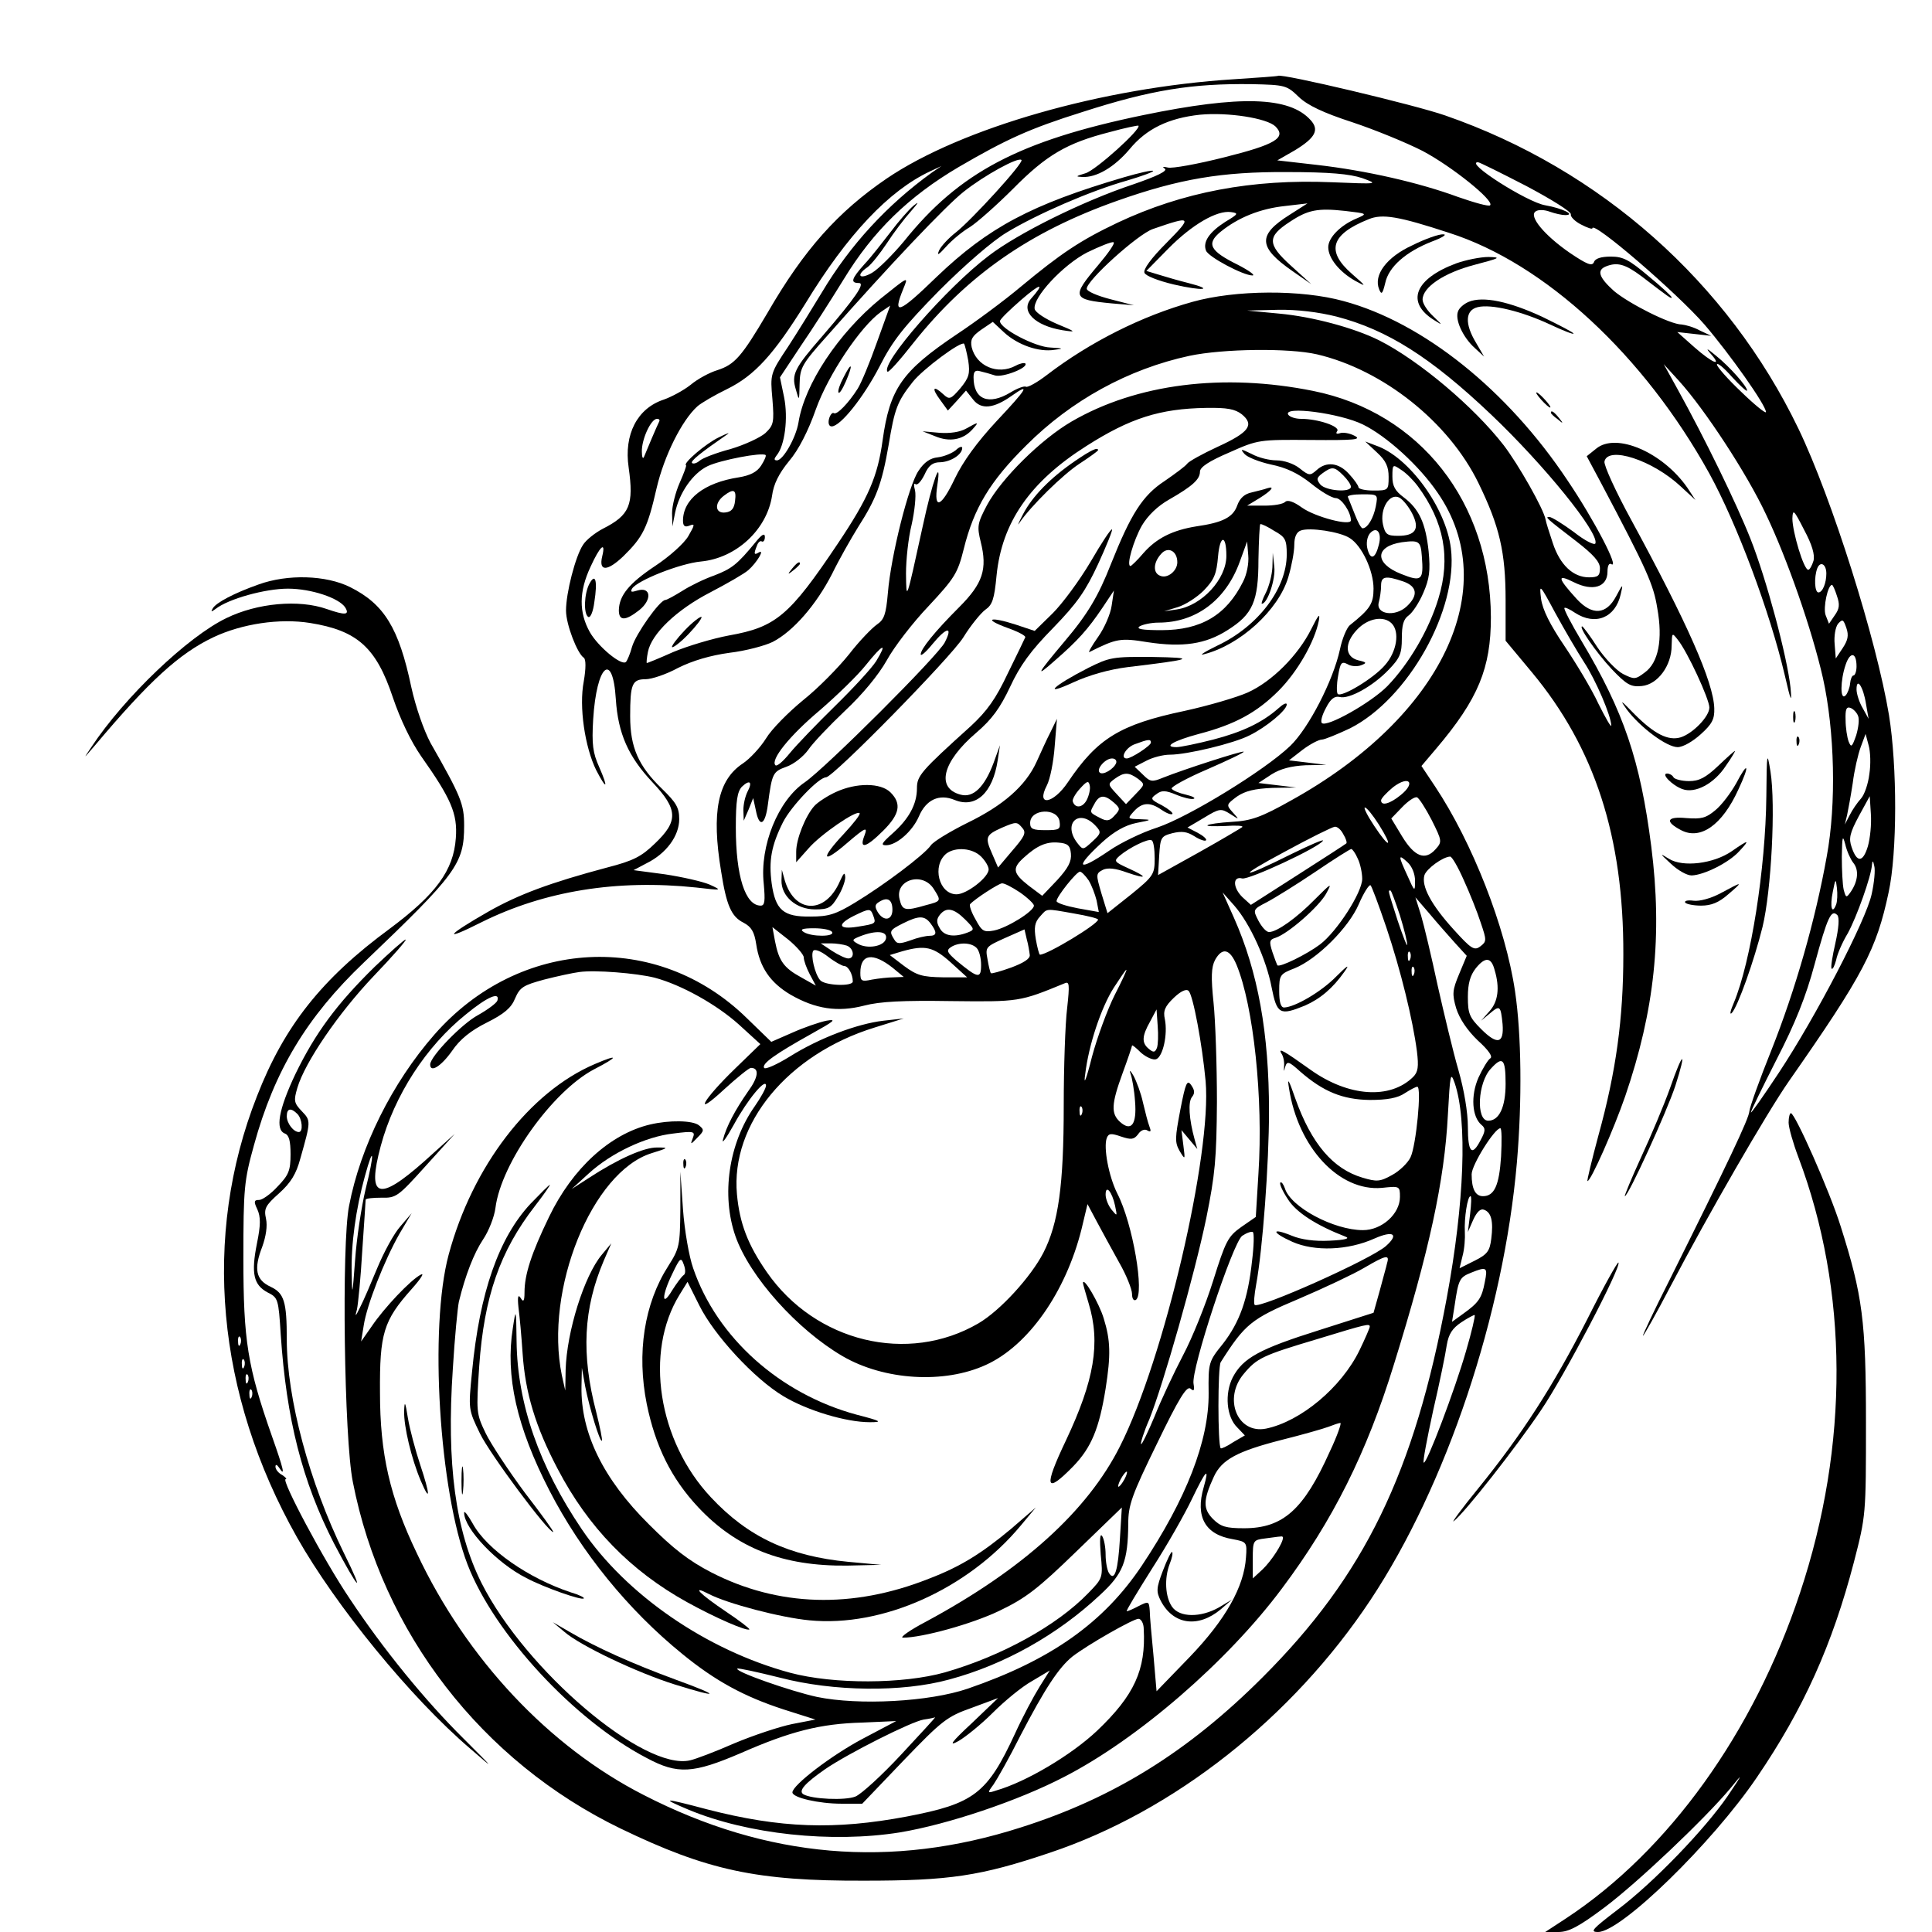 <?xml version="1.0" encoding="UTF-8" standalone="no"?>
<!DOCTYPE svg PUBLIC "-//W3C//DTD SVG 20010904//EN" "http://www.w3.org/TR/2001/REC-SVG-20010904/DTD/svg10.dtd">
<svg version="1.0" xmlns="http://www.w3.org/2000/svg" width="512pt" height="512pt" viewBox="0 0 512 512" preserveAspectRatio="xMidYMid meet">
<g transform="translate(0,512) scale(0.1,-0.1)" fill="#000000" stroke="none">
<path d="M3270 4910 c-349 -22 -722 -129 -920 -263 -129 -88 -219 -188 -316 -356 -69 -117 -87 -137 -133 -152 -20 -6 -52 -23 -71 -39 -19 -15 -51 -32 -71 -39 -70 -23 -106 -92 -93 -180 14 -99 3 -126 -68 -162 -21 -11 -45 -30 -53 -43 -20 -30 -45 -127 -45 -174 0 -37 30 -114 47 -125 6 -4 6 -28 0 -63 -13 -67 3 -174 33 -235 28 -54 33 -49 8 8 -17 38 -20 60 -16 127 9 144 52 182 60 53 6 -91 33 -152 97 -220 68 -72 69 -103 7 -162 -36 -35 -57 -46 -127 -64 -150 -40 -234 -71 -315 -117 -112 -64 -123 -81 -18 -28 167 83 359 114 569 92 69 -8 70 -8 35 8 -19 8 -72 20 -118 27 l-83 11 34 18 c53 26 87 73 87 117 0 31 -8 44 -46 81 -62 60 -84 109 -84 192 0 85 5 98 41 98 16 0 55 13 86 30 38 19 85 33 136 40 43 5 95 19 115 29 54 28 115 98 157 180 19 39 51 95 69 124 48 75 63 114 81 218 16 97 23 115 64 167 27 34 128 109 136 101 2 -3 7 -23 11 -45 5 -34 2 -45 -21 -73 -25 -29 -29 -31 -45 -16 -27 25 -32 17 -9 -14 l21 -29 24 26 24 27 19 -24 c21 -27 54 -24 102 10 51 36 41 19 -39 -66 -53 -57 -90 -108 -112 -154 -36 -76 -56 -83 -46 -17 12 80 -13 11 -39 -110 -44 -201 -43 -198 -44 -124 0 36 6 94 15 130 8 36 12 76 9 90 -4 14 -3 21 1 17 5 -4 15 7 24 25 11 25 22 33 42 33 27 1 58 20 58 38 0 5 -8 3 -17 -6 -10 -8 -31 -17 -48 -19 -20 -2 -36 -13 -51 -36 -26 -38 -73 -225 -81 -323 -5 -58 -10 -71 -29 -84 -13 -9 -47 -44 -74 -79 -28 -35 -82 -90 -121 -121 -39 -32 -84 -77 -99 -102 -15 -24 -43 -54 -61 -66 -67 -44 -84 -129 -58 -286 14 -90 27 -120 59 -136 21 -11 29 -24 34 -57 9 -61 37 -102 91 -134 66 -38 125 -47 195 -29 42 11 103 14 231 12 180 -2 181 -2 300 47 13 6 14 -2 7 -66 -5 -40 -9 -156 -9 -258 0 -211 -14 -312 -54 -390 -33 -64 -114 -153 -172 -187 -187 -109 -432 -50 -561 136 -50 72 -72 129 -79 206 -17 187 135 371 365 442 l77 24 -54 -6 c-69 -8 -170 -46 -248 -95 -34 -21 -65 -35 -68 -30 -7 11 30 37 125 90 61 34 69 40 40 35 -19 -4 -60 -18 -91 -32 l-55 -24 -65 63 c-237 232 -603 213 -828 -44 -112 -128 -196 -297 -226 -454 -20 -101 -13 -617 10 -731 78 -400 342 -741 710 -919 230 -111 361 -139 645 -138 226 0 308 12 492 74 329 110 643 358 850 670 201 303 353 756 388 1160 14 164 12 339 -5 453 -25 170 -113 394 -212 543 l-36 54 39 46 c112 132 145 214 145 348 -1 305 -188 543 -471 600 -238 48 -468 19 -640 -81 -81 -47 -186 -151 -224 -221 -26 -49 -27 -57 -17 -98 18 -72 6 -110 -57 -173 -65 -65 -102 -111 -102 -125 0 -6 14 6 31 27 38 46 55 48 33 5 -17 -35 -316 -333 -371 -371 -71 -48 -120 -169 -109 -269 4 -45 3 -58 -8 -58 -41 0 -66 78 -66 207 0 71 4 95 16 108 21 20 29 13 15 -13 -6 -12 -11 -33 -11 -49 l1 -28 13 30 12 30 7 -32 c9 -48 25 -40 32 15 11 83 13 87 49 100 20 7 45 27 58 45 12 18 56 64 97 103 47 44 89 95 111 134 19 35 69 100 111 144 69 74 77 87 93 151 27 109 70 180 166 275 119 119 270 202 432 237 90 19 264 21 338 4 175 -41 349 -179 428 -341 56 -115 72 -183 72 -311 l0 -107 70 -84 c166 -200 243 -435 242 -748 0 -169 -19 -309 -66 -479 -18 -67 -31 -121 -29 -121 9 0 70 138 100 225 78 228 99 426 69 662 -29 228 -73 357 -184 543 -28 47 -49 87 -46 89 2 2 15 -4 28 -13 54 -35 107 -13 121 49 7 29 6 29 -12 -5 -26 -49 -63 -52 -104 -8 -52 57 -54 68 -8 45 50 -25 89 -13 89 28 0 15 4 24 10 20 23 -14 -45 117 -116 222 -159 239 -382 418 -593 475 -112 31 -287 30 -401 -2 -133 -37 -271 -106 -386 -194 -26 -20 -50 -33 -55 -31 -4 3 -23 -4 -41 -15 -58 -35 -98 -19 -98 40 0 16 5 20 18 16 9 -2 27 -7 39 -11 21 -6 90 21 80 32 -3 2 -14 0 -25 -6 -48 -26 -105 -1 -117 49 -4 20 1 29 25 46 l31 21 30 -28 c36 -33 92 -53 134 -46 25 3 23 4 -11 6 -40 1 -134 50 -134 70 0 5 26 30 57 57 52 45 63 45 25 2 -28 -33 11 -71 83 -83 39 -6 38 -5 -15 17 -30 13 -56 30 -58 39 -6 30 75 117 139 150 33 16 65 29 70 27 5 -2 -14 -29 -41 -61 -71 -84 -69 -91 36 -101 l59 -5 -62 16 c-35 9 -63 21 -63 28 0 22 135 144 175 158 104 36 106 34 36 -37 -40 -40 -62 -70 -58 -79 3 -8 36 -21 78 -31 78 -18 109 -14 38 4 -24 6 -59 16 -78 22 l-33 10 58 59 c63 64 129 102 166 97 21 -3 20 -5 -15 -26 -42 -27 -60 -53 -51 -76 6 -17 99 -66 123 -66 9 0 -9 13 -38 28 -75 37 -85 56 -46 88 47 38 105 61 170 68 l60 7 -47 -30 c-86 -54 -84 -86 8 -150 l49 -34 -54 49 c-63 57 -63 77 -3 116 48 32 74 37 147 29 59 -7 60 -7 30 -20 -43 -18 -75 -51 -75 -76 0 -29 29 -65 71 -89 31 -17 31 -16 -8 18 -70 61 -56 105 44 145 36 15 79 8 213 -36 254 -81 517 -325 690 -638 73 -133 160 -365 200 -535 16 -70 19 -75 15 -32 -9 83 -64 288 -106 394 -38 96 -122 268 -194 398 l-36 65 41 -45 c67 -74 179 -244 230 -353 56 -117 122 -306 151 -434 31 -140 36 -333 10 -473 -30 -168 -83 -353 -147 -514 -31 -77 -57 -150 -58 -161 -1 -19 -57 -137 -212 -448 -41 -81 -72 -147 -70 -147 2 0 36 60 74 133 98 187 255 459 313 542 197 282 232 349 264 500 23 105 23 334 1 470 -33 199 -151 574 -240 759 -187 388 -524 687 -936 830 -80 28 -434 112 -443 105 -1 -1 -54 -5 -117 -9z m172 -47 c23 -22 65 -42 142 -67 60 -20 143 -54 186 -76 76 -40 191 -132 179 -144 -3 -4 -42 7 -85 22 -103 38 -243 70 -374 85 l-105 12 47 27 c54 33 65 54 41 80 -56 62 -186 66 -443 13 -329 -68 -488 -152 -634 -334 -30 -36 -68 -74 -85 -84 -33 -19 -44 -7 -12 15 10 7 33 36 51 63 18 28 47 66 64 85 20 23 23 28 7 15 -13 -11 -40 -42 -61 -70 -21 -27 -51 -66 -69 -85 -35 -39 -38 -50 -15 -50 18 0 -9 -39 -96 -140 -75 -86 -83 -102 -71 -142 9 -32 9 -32 10 14 1 44 6 53 74 129 164 186 314 344 361 381 54 43 145 93 153 84 7 -7 -133 -160 -174 -192 -18 -14 -38 -35 -44 -47 -7 -16 -2 -13 18 9 15 17 44 41 63 52 19 12 71 58 115 102 88 89 142 121 256 150 40 11 74 18 76 17 8 -9 -113 -118 -140 -126 -26 -8 -28 -9 -9 -10 38 -2 85 26 125 73 45 55 104 83 187 92 74 7 177 -9 200 -31 30 -30 0 -48 -136 -82 -71 -18 -138 -30 -149 -27 -13 3 -16 2 -8 -3 8 -6 -21 -20 -85 -42 -132 -44 -304 -129 -382 -189 -111 -84 -288 -287 -268 -307 3 -3 34 32 70 78 142 178 307 293 539 375 164 58 277 77 449 76 114 0 167 -5 200 -16 44 -16 43 -16 -80 -11 -212 9 -396 -26 -568 -107 -99 -47 -151 -82 -257 -170 -44 -37 -121 -94 -171 -127 -144 -97 -176 -143 -195 -280 -13 -95 -37 -152 -119 -274 -128 -191 -164 -221 -288 -243 -43 -8 -110 -28 -148 -44 -38 -17 -70 -30 -70 -29 -1 1 0 14 3 29 9 48 76 112 165 158 46 24 91 50 101 59 22 19 45 57 28 47 -13 -8 -14 -4 -5 18 3 9 9 14 13 11 4 -2 8 3 8 12 0 11 -8 7 -24 -13 -50 -61 -64 -71 -110 -89 -26 -9 -65 -28 -85 -41 -21 -13 -41 -24 -45 -24 -15 -1 -78 -90 -88 -124 -5 -19 -13 -37 -16 -40 -11 -12 -74 40 -96 79 -29 52 -29 107 2 173 25 55 41 69 31 28 -10 -41 13 -41 56 0 52 51 64 75 88 180 20 86 67 180 108 217 10 9 46 30 79 46 73 36 123 91 207 226 112 184 222 300 331 351 l30 14 -25 -17 c-118 -85 -217 -192 -292 -318 -23 -38 -63 -103 -89 -143 -48 -72 -48 -73 -42 -140 5 -62 3 -69 -19 -90 -14 -12 -55 -31 -92 -42 -38 -10 -74 -24 -82 -31 -8 -7 -17 -9 -20 -6 -5 5 24 28 92 75 11 7 1 4 -21 -7 -34 -16 -96 -69 -87 -74 2 -1 -6 -22 -17 -47 -11 -25 -20 -61 -20 -80 l1 -35 7 36 c11 53 47 105 87 124 34 16 144 37 153 29 2 -2 -3 -14 -12 -28 -11 -17 -29 -26 -59 -31 -92 -14 -148 -58 -148 -115 0 -14 5 -18 17 -13 15 6 15 3 -3 -28 -11 -19 -50 -54 -88 -79 -69 -46 -95 -78 -96 -117 0 -29 17 -29 54 0 35 28 31 63 -5 52 -16 -5 -19 -4 -14 5 14 22 128 67 183 72 93 9 174 84 188 174 4 31 18 59 45 92 25 29 51 80 71 137 33 92 118 219 172 258 l25 17 -35 -97 c-19 -54 -42 -109 -51 -123 -24 -38 -55 -70 -63 -65 -4 3 -10 -4 -13 -15 -3 -12 0 -20 7 -20 23 0 84 76 127 159 35 69 64 105 158 201 69 69 142 132 179 154 81 49 222 110 317 137 41 12 73 24 71 26 -2 3 -37 -5 -78 -17 -245 -72 -359 -133 -495 -263 -102 -99 -119 -105 -89 -32 14 34 14 33 -61 -27 -111 -91 -201 -226 -217 -328 -7 -41 -41 -100 -57 -100 -8 0 -8 4 -1 13 22 26 31 99 20 154 l-11 53 55 83 c31 45 82 125 114 177 78 128 172 219 304 297 127 74 188 102 328 146 183 59 291 76 449 74 89 -2 93 -3 125 -34z m603 -236 c66 -35 119 -68 118 -75 -2 -6 11 -19 27 -27 17 -9 30 -13 30 -10 0 22 225 -172 297 -255 67 -78 163 -214 163 -232 0 -5 -29 18 -65 53 -36 34 -65 67 -65 73 1 6 19 -9 40 -33 22 -24 40 -40 40 -36 0 11 -46 63 -82 92 -25 21 -29 22 -14 5 31 -35 5 -25 -44 18 l-45 40 45 -5 45 -5 -30 14 c-16 9 -38 15 -48 16 -31 0 -141 56 -180 89 -40 36 -46 55 -21 65 30 12 51 6 94 -26 73 -56 80 -61 80 -56 0 3 -27 28 -61 56 -51 43 -67 52 -100 52 -26 0 -42 -5 -45 -15 -5 -11 -18 -6 -64 25 -68 47 -110 98 -90 110 7 5 24 4 37 -1 14 -5 32 -9 41 -9 29 0 -7 18 -53 26 -48 8 -216 115 -178 114 4 0 62 -29 128 -63z m-503 -346 c134 -35 249 -107 410 -260 140 -133 286 -313 276 -341 -2 -6 -28 7 -57 30 -30 22 -59 40 -65 40 -12 0 -10 -2 72 -65 45 -35 62 -54 62 -71 0 -20 -5 -24 -29 -24 -42 0 -77 33 -96 91 -9 27 -18 55 -19 62 -5 28 -72 146 -111 197 -79 102 -225 225 -330 278 -66 33 -177 63 -266 71 l-84 8 81 2 c51 1 108 -6 156 -18z m-251 -259 c34 -28 19 -48 -64 -86 -41 -19 -77 -39 -81 -45 -4 -6 -31 -26 -60 -46 -58 -38 -89 -87 -142 -220 -33 -84 -61 -132 -123 -205 -74 -88 -79 -98 -26 -51 61 53 88 83 127 141 l30 45 -6 -40 c-3 -22 -19 -59 -36 -83 -17 -24 -27 -42 -23 -40 72 36 82 38 155 26 93 -14 153 -5 211 32 67 42 82 76 82 187 1 51 3 93 5 94 3 1 20 -7 37 -18 29 -16 33 -23 33 -62 0 -91 -76 -191 -184 -242 -33 -16 -50 -27 -36 -23 96 24 198 117 224 204 9 30 16 68 16 86 0 21 6 34 17 38 23 9 104 -3 130 -20 32 -20 63 -86 63 -134 0 -40 -9 -54 -63 -97 -8 -7 -20 -35 -26 -64 -18 -83 -83 -209 -132 -256 -68 -65 -269 -188 -352 -216 -41 -13 -98 -41 -127 -61 -85 -58 -94 -47 -19 22 32 29 61 45 90 51 42 8 43 9 10 10 -33 1 -34 1 -16 21 22 24 43 25 73 4 13 -9 26 -14 29 -11 2 3 -10 13 -28 23 -30 15 -31 18 -15 29 14 11 24 11 53 -1 19 -8 40 -13 46 -11 7 2 -3 7 -20 11 -18 4 -35 11 -38 16 -3 4 40 28 94 51 55 24 99 45 97 47 -4 3 -159 -47 -214 -69 -29 -12 -34 -11 -53 8 l-22 21 31 16 c17 9 45 16 62 16 46 0 170 30 211 51 45 22 99 67 99 82 0 6 -10 1 -22 -10 -43 -38 -96 -63 -173 -83 -43 -11 -87 -20 -97 -20 -37 0 -8 17 59 35 96 25 154 57 211 114 50 50 96 130 107 186 4 22 -1 16 -20 -22 -35 -70 -104 -139 -168 -168 -29 -13 -104 -35 -168 -49 -171 -36 -231 -73 -309 -189 -39 -58 -85 -65 -56 -9 9 17 18 63 21 104 l6 73 -17 -35 c-10 -19 -26 -55 -37 -79 -29 -64 -89 -116 -184 -162 -46 -23 -89 -49 -96 -59 -17 -25 -125 -106 -201 -152 -51 -31 -70 -37 -118 -37 -72 -1 -93 17 -103 88 -8 60 -1 100 30 162 22 43 95 119 114 119 19 0 331 318 364 371 19 31 46 64 58 73 19 13 24 28 30 91 14 140 88 248 238 343 116 74 195 99 317 101 56 1 77 -3 95 -17z m321 -27 c63 -31 149 -109 198 -181 174 -252 11 -594 -388 -815 -80 -45 -106 -54 -157 -57 -33 -2 -62 -6 -65 -9 -3 -3 18 -3 47 -2 29 2 49 1 45 -3 -4 -3 -56 -34 -115 -67 l-108 -60 3 52 c3 48 5 51 35 59 25 6 39 4 58 -8 14 -9 28 -14 31 -11 3 3 -7 12 -22 20 l-27 14 44 26 c41 25 45 25 69 10 25 -16 25 -16 7 4 -18 20 -17 21 11 42 22 15 47 21 94 23 l63 1 -50 6 -50 6 35 23 c24 15 52 22 90 24 l55 1 -49 6 -50 6 36 28 c20 15 43 27 51 27 7 0 41 14 75 30 154 78 287 315 267 477 -13 107 -111 242 -198 272 l-29 11 31 -29 c24 -22 31 -38 31 -65 0 -35 -1 -36 -40 -36 -22 0 -40 4 -40 9 0 4 -11 20 -25 35 -27 30 -60 34 -86 10 -17 -15 -20 -15 -45 5 -15 12 -41 21 -61 21 -19 0 -48 7 -66 17 -29 14 -31 14 -19 0 8 -9 39 -21 70 -28 40 -8 72 -23 106 -50 27 -22 56 -39 66 -39 15 0 40 -37 40 -59 0 -16 -95 9 -130 34 -22 16 -38 21 -44 15 -6 -6 -30 -10 -55 -10 l-46 0 33 20 c32 20 42 33 20 26 -7 -3 -26 -7 -41 -11 -19 -4 -31 -15 -38 -34 -11 -32 -39 -46 -109 -56 -62 -10 -105 -31 -140 -71 -16 -19 -32 -34 -34 -34 -12 0 8 68 30 107 16 27 42 52 72 69 63 36 82 54 82 74 0 12 24 28 78 51 76 34 79 34 216 33 117 -1 135 1 116 11 -13 7 -31 10 -39 7 -9 -3 -12 -1 -7 6 7 12 -51 32 -96 32 -15 0 -30 5 -34 11 -15 24 137 4 198 -26z m-1865 8 c-7 -14 -34 -78 -40 -93 -3 -8 -6 -2 -6 13 -1 32 24 87 40 87 6 0 8 -3 6 -7z m2010 -171 c70 -95 88 -190 55 -298 -25 -83 -78 -173 -135 -232 -43 -44 -162 -111 -174 -98 -4 4 1 22 11 40 12 24 23 32 36 29 25 -7 89 29 130 72 30 31 35 43 35 83 0 35 4 51 18 61 10 7 28 34 39 60 16 37 19 58 14 110 -8 75 -25 112 -66 143 -23 17 -30 30 -30 55 0 33 1 33 23 18 13 -8 32 -27 44 -43z m-197 28 c11 -11 20 -24 20 -30 0 -16 -66 -11 -81 6 -11 14 -10 18 6 30 25 18 31 18 55 -6z m-1612 -67 c-2 -20 -9 -29 -25 -31 -28 -4 -31 24 -5 44 26 20 34 17 30 -13z m1698 -15 c-6 -31 -22 -58 -35 -58 -4 0 -13 17 -21 38 -8 20 -16 40 -18 45 -2 4 15 7 38 7 42 0 42 0 36 -32z m97 -20 c20 -40 8 -58 -38 -58 -29 0 -34 4 -40 30 -9 42 18 85 44 71 10 -6 25 -25 34 -43z m1063 -124 c-4 -13 -10 -24 -14 -24 -12 0 -42 101 -42 136 1 26 4 23 31 -30 21 -39 29 -66 25 -82z m-1152 42 c-9 -36 -22 -42 -30 -11 -4 15 -1 32 6 41 18 21 33 3 24 -30z m-404 -29 c0 -62 -65 -132 -131 -142 l-34 -5 36 11 c20 6 51 26 69 44 28 29 34 44 38 91 5 57 22 58 22 1z m518 -1 c5 -64 0 -69 -55 -47 -71 28 -70 73 2 84 46 6 50 3 53 -37z m-474 -68 c-44 -88 -111 -128 -216 -128 -51 0 -68 3 -58 10 8 5 31 10 50 10 99 0 178 59 215 160 l20 55 3 -37 c2 -21 -4 -51 -14 -70z m-174 52 c0 -23 -26 -44 -45 -36 -20 7 -19 35 2 58 18 21 43 8 43 -22z m1720 -30 c0 -25 -10 -50 -21 -50 -10 0 -12 40 -3 64 8 20 24 11 24 -14z m-1121 -21 c37 -13 40 -37 9 -66 -31 -29 -83 -21 -74 11 3 11 6 31 6 44 0 25 12 27 59 11z m479 -214 c31 -47 72 -143 72 -168 0 -6 -15 20 -34 58 -18 39 -59 107 -90 153 -38 56 -58 96 -62 125 -5 41 -4 40 38 -38 24 -44 58 -102 76 -130z m670 176 c8 -23 7 -34 -6 -52 l-15 -22 -9 23 c-7 20 6 80 17 80 2 0 8 -13 13 -29z m-1180 -73 c22 -22 14 -75 -18 -111 -30 -35 -115 -86 -125 -76 -3 4 -3 25 1 47 6 36 9 40 25 32 9 -6 26 -7 36 -3 16 6 15 8 -7 13 -36 9 -38 45 -4 81 29 31 71 38 92 17z m1195 -66 l-18 -27 -3 38 c-2 21 2 45 9 54 12 13 14 12 22 -11 7 -20 4 -33 -10 -54z m-2561 -34 c-12 -19 -61 -72 -109 -119 -48 -47 -102 -103 -120 -125 -17 -21 -34 -36 -38 -32 -14 14 37 78 118 146 45 39 100 92 122 120 45 56 58 61 27 10z m2598 -14 c0 -13 -4 -24 -8 -24 -4 0 -8 -10 -9 -21 -1 -12 -7 -27 -12 -32 -15 -15 -14 40 0 81 12 36 29 34 29 -4z m25 -99 l7 -40 -16 29 c-9 15 -16 38 -16 49 0 34 18 7 25 -38z m-21 -32 c4 -9 1 -32 -5 -52 -11 -31 -13 -33 -20 -16 -4 11 -8 37 -8 57 -1 28 2 36 13 32 8 -3 17 -13 20 -21z m30 -154 c-3 -26 -13 -55 -22 -65 -10 -11 -23 -30 -30 -44 l-13 -25 6 25 c3 14 10 52 15 85 4 33 14 76 21 95 l13 35 8 -30 c5 -17 6 -51 2 -76z m-1904 83 c0 -8 -52 -42 -64 -42 -19 0 -2 30 22 38 35 13 42 14 42 4z m-92 -54 c-6 -16 -36 -34 -44 -25 -9 9 15 37 33 37 8 0 13 -5 11 -12z m58 -42 c19 -15 18 -15 -7 -41 l-25 -26 -25 27 c-23 25 -24 26 -5 40 25 18 37 18 62 0z m696 -43 c-28 -23 -52 -30 -52 -14 0 5 15 21 32 35 42 32 61 12 20 -21z m-832 -13 c-11 -21 -31 -23 -37 -4 -2 5 7 21 19 34 19 21 23 22 26 8 2 -9 -2 -26 -8 -38z m72 -7 c17 -15 17 -18 2 -34 -13 -15 -21 -16 -38 -7 -29 15 -29 14 -16 37 13 25 27 26 52 4z m842 -46 c28 -56 28 -58 10 -78 -27 -30 -55 -20 -88 34 l-29 48 28 29 c16 17 34 29 40 27 5 -1 23 -29 39 -60z m1156 -70 c-13 -43 -29 -44 -43 -2 -8 23 -5 37 19 82 l29 53 3 -47 c2 -27 -2 -65 -8 -86z m-1296 58 c39 -62 29 -66 -12 -4 -18 27 -29 49 -25 49 5 0 21 -20 37 -45z m-846 8 c3 -21 -1 -23 -37 -23 -34 0 -41 3 -41 19 0 38 73 41 78 4z m96 -12 c15 -16 14 -20 -9 -41 -25 -23 -25 -23 -40 -4 -40 52 5 93 49 45z m-194 -6 c10 -12 5 -22 -27 -59 l-38 -45 -16 37 c-19 43 -17 49 25 68 40 17 41 17 56 -1z m850 -16 c7 -11 10 -22 8 -24 -2 -2 -59 -39 -128 -83 l-125 -80 -22 20 c-26 25 -27 57 -1 50 18 -4 203 82 214 100 3 5 -34 -11 -83 -35 -138 -69 -151 -65 -18 6 66 36 125 65 132 66 7 1 17 -8 23 -20z m1351 -75 c16 -19 13 -49 -6 -77 -12 -17 -13 -17 -19 5 -3 13 -5 52 -5 88 1 53 2 59 9 33 4 -18 14 -40 21 -49z m-1851 11 c0 -42 -3 -47 -62 -95 l-63 -50 -16 52 c-15 51 -15 53 4 63 13 6 33 4 63 -7 55 -19 57 -13 4 11 -37 17 -39 19 -23 33 26 22 77 47 85 41 5 -2 8 -24 8 -48z m-222 13 c2 -21 -7 -38 -36 -70 l-40 -42 -36 27 c-42 33 -44 46 -13 74 35 32 60 43 92 40 24 -2 31 -7 33 -29z m-238 -8 c11 -11 20 -26 20 -34 0 -21 -58 -66 -85 -66 -47 0 -66 76 -27 108 24 18 69 15 92 -8z m998 -5 c7 -14 12 -39 12 -54 0 -36 -67 -140 -112 -174 -33 -25 -107 -62 -113 -55 -1 2 -7 17 -13 35 -9 28 -8 33 9 38 33 11 113 81 133 116 17 31 15 30 -29 -14 -49 -50 -101 -87 -122 -87 -7 0 -19 13 -28 30 -15 29 -15 30 22 49 21 11 79 47 128 80 50 34 93 61 96 61 3 0 11 -11 17 -25z m152 -59 c0 -30 -1 -30 -20 13 -25 54 -25 59 0 36 12 -11 20 -31 20 -49z m129 2 c16 -35 36 -85 45 -113 16 -47 16 -50 -1 -63 -16 -12 -24 -7 -71 45 -59 65 -86 115 -77 144 6 17 48 48 68 49 5 0 21 -28 36 -62z m1081 -38 c-15 -69 -148 -325 -246 -473 -41 -62 -74 -109 -74 -105 0 4 31 67 68 140 49 95 78 167 101 253 34 125 44 146 60 130 6 -6 4 -34 -5 -74 -8 -35 -13 -66 -10 -68 3 -3 8 8 12 23 3 16 17 48 31 71 23 42 62 150 64 182 1 11 3 11 6 -4 3 -10 0 -44 -7 -75z m-2075 37 c8 -13 17 -37 21 -53 l6 -31 -56 10 c-31 6 -56 14 -56 19 0 12 53 78 62 78 4 0 14 -10 23 -23z m-411 -22 c21 -33 21 -33 -21 -44 -55 -16 -62 -14 -69 16 -13 51 60 74 90 28z m2392 -42 c-11 -29 -17 -6 -9 33 7 36 8 37 11 11 2 -16 1 -36 -2 -44z m-2163 32 c20 -14 37 -30 37 -35 0 -15 -71 -59 -106 -66 -27 -5 -32 -2 -49 30 -11 19 -17 37 -14 40 14 15 75 54 84 55 6 1 27 -10 48 -24z m971 -93 c38 -113 70 -244 81 -328 5 -41 3 -55 -10 -68 -61 -60 -171 -53 -272 19 -70 50 -87 60 -77 43 5 -7 8 -22 7 -33 -1 -16 -1 -17 3 -2 5 16 10 14 40 -13 61 -53 112 -74 184 -75 46 0 74 5 93 18 14 9 29 17 33 17 12 0 -3 -156 -18 -187 -7 -15 -30 -37 -49 -47 -32 -18 -41 -18 -78 -7 -78 23 -135 89 -178 209 -18 52 -22 58 -17 28 24 -157 133 -274 246 -264 47 5 48 5 48 -24 0 -45 -48 -88 -98 -88 -77 0 -192 61 -207 111 -4 11 -9 18 -12 15 -3 -3 6 -23 20 -44 22 -35 75 -69 152 -99 14 -5 1 -9 -42 -11 -39 -2 -75 3 -99 13 -56 23 -55 9 1 -16 59 -26 147 -23 218 9 50 22 65 11 30 -20 -39 -35 -337 -168 -348 -156 -3 3 -1 27 4 54 17 92 34 319 34 459 0 207 -29 369 -93 513 l-30 67 31 -35 c42 -48 85 -143 99 -217 14 -71 22 -75 88 -48 41 18 74 46 105 90 15 21 8 17 -22 -13 -39 -40 -109 -81 -138 -82 -9 0 -13 15 -13 44 0 42 2 45 41 60 59 24 143 107 170 170 13 30 27 52 31 50 3 -2 22 -53 42 -112z m36 32 c11 -36 20 -71 19 -78 0 -6 -11 23 -25 64 -27 85 -26 80 -19 80 2 0 13 -30 25 -66z m-1345 15 c0 -28 -23 -32 -39 -6 -8 14 -8 20 4 27 22 14 35 6 35 -21z m1491 -88 l31 -34 -20 -48 c-18 -43 -19 -53 -8 -91 9 -28 29 -58 57 -85 30 -27 41 -44 33 -48 -6 -4 -20 -27 -31 -51 -21 -48 -17 -104 8 -125 11 -9 11 -16 -2 -40 -23 -45 -34 -34 -34 35 0 38 -10 98 -25 150 -14 48 -38 149 -55 224 -16 75 -36 159 -44 186 l-15 48 37 -43 c20 -24 51 -59 68 -78z m-1542 73 c8 -22 8 -22 -42 -30 -50 -8 -55 6 -9 29 41 20 44 20 51 1z m244 -11 c25 -25 25 -27 7 -34 -36 -14 -64 -10 -75 12 -9 15 -8 24 1 35 17 21 37 17 67 -13z m289 16 c35 -6 63 -13 63 -16 0 -12 -134 -93 -154 -93 -2 0 -7 18 -11 41 -5 31 -3 45 11 60 20 22 12 22 91 8z m-381 -26 c18 -24 17 -33 -3 -33 -9 0 -32 -5 -50 -12 -29 -10 -36 -10 -43 2 -14 22 -13 25 23 43 42 21 57 21 73 0z m-336 -90 c0 -8 7 -28 16 -45 l16 -30 -39 22 c-46 25 -59 44 -69 95 l-7 38 42 -33 c22 -18 41 -40 41 -47z m75 67 c8 -13 -55 -13 -75 0 -11 7 -4 10 27 10 23 0 45 -4 48 -10z m524 -61 c1 -10 -17 -21 -49 -33 -28 -10 -52 -17 -54 -15 -2 2 -6 19 -9 37 -6 32 -5 33 46 56 l52 23 6 -26 c4 -14 7 -33 8 -42z m-381 44 c-4 -21 -49 -29 -75 -14 -16 9 -16 11 7 20 41 16 72 14 68 -6z m-104 -19 c19 -7 22 -34 4 -34 -7 0 -26 9 -43 20 l-30 20 27 0 c14 0 33 -3 42 -6z m344 -6 c7 -7 12 -27 12 -45 0 -38 -8 -36 -65 11 -25 22 -28 27 -15 36 20 13 53 13 68 -2z m-351 -48 c11 0 23 -22 23 -41 0 -14 -76 -11 -87 4 -14 17 -25 66 -18 77 4 6 21 -1 39 -15 18 -14 38 -25 43 -25z m282 10 l44 -40 -64 0 c-55 1 -69 5 -103 30 l-38 29 33 10 c61 17 82 12 128 -29z m758 -7 c45 -109 71 -354 58 -553 l-7 -115 -39 -27 c-35 -25 -41 -37 -74 -142 -20 -64 -56 -153 -80 -198 -24 -46 -58 -118 -75 -161 -18 -43 -34 -76 -36 -74 -2 2 7 32 22 66 37 93 120 384 151 534 23 114 27 156 28 307 0 96 -4 215 -9 263 -7 67 -6 94 4 113 19 34 39 30 57 -13z m460 15 c-3 -8 -6 -5 -6 6 -1 11 2 17 5 13 3 -3 4 -12 1 -19z m-1371 -23 l29 -24 -26 -1 c-15 0 -41 -3 -58 -6 -28 -6 -31 -4 -31 18 0 50 33 55 86 13z m1595 -6 c14 -47 9 -83 -13 -108 l-23 -26 23 19 c27 23 29 21 34 -28 4 -52 -14 -56 -57 -13 -31 31 -35 41 -35 85 0 35 6 57 21 76 25 31 41 30 50 -5z m-214 -11 c-3 -8 -6 -5 -6 6 -1 11 2 17 5 13 3 -3 4 -12 1 -19z m-2012 -9 c71 -19 164 -71 223 -124 l57 -52 -66 -64 c-88 -85 -114 -134 -30 -56 34 31 66 57 71 57 23 0 20 -25 -8 -63 -34 -49 -57 -92 -66 -127 -4 -14 9 4 29 40 36 66 85 125 85 103 0 -7 -14 -32 -30 -55 -69 -98 -89 -235 -51 -344 38 -108 164 -248 284 -318 110 -64 269 -74 380 -23 112 51 211 192 253 359 l16 67 25 -47 c14 -26 40 -74 59 -108 19 -33 34 -71 34 -83 0 -12 4 -19 10 -16 24 15 -8 203 -49 282 -23 46 -37 122 -28 147 5 13 12 13 38 4 27 -9 34 -8 45 6 7 11 18 15 25 10 9 -5 10 -2 5 11 -4 10 -11 38 -17 63 -5 24 -17 56 -25 71 -8 14 -12 17 -8 6 4 -11 10 -44 12 -74 5 -61 -10 -81 -40 -54 -24 22 -23 47 7 129 14 38 25 71 25 73 0 3 11 -6 24 -19 14 -12 32 -20 40 -17 18 7 31 66 23 106 -5 22 0 34 24 57 19 18 33 24 39 18 12 -12 36 -142 45 -239 17 -192 -110 -737 -227 -968 -86 -171 -257 -326 -513 -464 -44 -23 -72 -43 -62 -43 51 0 182 36 255 71 71 34 103 59 204 157 l121 117 -5 -81 c-5 -86 -14 -116 -29 -93 -5 8 -9 30 -9 49 0 19 -4 41 -9 49 -6 9 -7 -9 -4 -48 6 -62 6 -63 -33 -103 -83 -86 -230 -167 -380 -210 -110 -31 -294 -32 -410 -1 -222 60 -435 207 -552 380 -113 167 -171 333 -173 498 -1 89 -2 89 -10 35 -20 -126 10 -261 97 -430 84 -163 208 -316 352 -433 88 -72 164 -113 268 -147 l85 -27 -62 -12 c-34 -7 -103 -30 -153 -51 -50 -22 -103 -42 -117 -45 -122 -29 -436 238 -553 470 -69 138 -93 316 -76 567 5 84 13 164 16 178 17 70 40 129 64 165 15 22 30 60 33 84 15 119 151 309 261 367 66 34 67 42 2 14 -173 -74 -324 -271 -387 -505 -52 -193 -25 -626 50 -821 71 -184 283 -413 475 -513 82 -44 123 -41 249 13 132 58 211 78 322 81 l90 4 -89 -47 c-83 -44 -186 -123 -186 -142 0 -14 70 -30 130 -30 l55 0 110 115 c102 106 115 116 180 139 l70 26 -70 -67 c-55 -51 -62 -62 -35 -47 19 11 60 44 91 75 31 31 77 69 104 84 l47 28 -27 -43 c-15 -24 -45 -80 -65 -124 -74 -160 -109 -186 -287 -220 -191 -36 -335 -31 -529 19 -117 31 -125 31 -49 -1 156 -65 379 -89 560 -60 126 21 312 83 435 147 195 100 433 306 577 499 135 180 225 360 297 594 94 302 134 487 143 661 6 109 7 116 18 85 34 -99 26 -317 -21 -570 -86 -464 -218 -735 -488 -1005 -197 -197 -395 -320 -641 -398 -343 -110 -672 -82 -999 86 -251 128 -469 360 -601 640 -72 150 -98 264 -98 427 -1 156 9 190 84 274 24 27 35 44 24 38 -27 -14 -97 -88 -130 -137 l-28 -40 7 43 c8 53 54 171 95 243 l32 54 -30 -35 c-17 -19 -44 -69 -61 -110 -17 -41 -37 -88 -46 -105 -12 -25 -14 -26 -8 -5 3 14 10 84 14 155 5 72 9 133 9 136 1 3 19 5 42 5 39 -1 44 3 117 84 l77 85 -81 -73 c-122 -108 -152 -97 -115 41 36 134 120 264 226 349 57 47 91 61 83 36 -3 -7 -26 -24 -51 -38 -43 -23 -127 -110 -127 -131 0 -23 29 -5 58 36 21 31 50 54 92 75 46 23 65 39 75 64 13 30 22 35 77 50 35 9 77 18 93 20 42 6 152 -3 200 -15z m1219 -46 c-19 -38 -46 -111 -60 -163 -16 -64 -23 -79 -18 -46 9 76 42 176 76 229 17 26 31 47 33 47 2 0 -12 -30 -31 -67z m112 -140 c-5 -12 -9 -13 -21 -3 -20 16 -19 34 3 73 l17 32 3 -44 c2 -24 1 -50 -2 -58z m924 -95 c0 -62 -17 -98 -46 -98 -33 0 -28 101 7 138 31 34 39 27 39 -40z m-1123 -80 c-3 -8 -6 -5 -6 6 -1 11 2 17 5 13 3 -3 4 -12 1 -19z m1111 -113 c-5 -77 -18 -105 -48 -105 -20 0 -30 19 -30 58 0 25 61 122 76 122 4 0 4 -34 2 -75z m-3009 -86 c-11 -46 -24 -131 -28 -189 -7 -95 -8 -98 -9 -35 -2 78 11 171 35 258 24 88 26 62 2 -34z m1986 -44 c6 -29 6 -29 -9 -11 -9 11 -16 29 -16 40 0 28 17 8 25 -29z m941 -22 l-6 -48 14 32 c10 22 20 31 29 27 19 -7 25 -30 19 -77 -4 -32 -10 -41 -44 -58 l-40 -20 8 33 c5 18 7 47 6 63 -2 37 7 95 15 95 3 0 2 -21 -1 -47z m-578 -125 c-11 -102 -33 -162 -77 -219 -38 -47 -39 -50 -38 -131 1 -126 -59 -280 -177 -457 -101 -151 -240 -250 -461 -326 -102 -35 -289 -45 -400 -22 -69 15 -218 67 -211 75 2 2 53 -9 113 -24 142 -37 324 -39 448 -5 146 39 288 119 400 224 62 57 74 89 75 189 0 49 9 75 76 212 58 120 79 154 89 146 9 -8 11 -5 8 13 -7 37 104 374 129 392 12 8 24 12 28 10 4 -2 3 -37 -2 -77z m358 -5 c-2 -10 -12 -44 -20 -75 l-16 -57 -144 -46 c-159 -50 -202 -74 -229 -125 -22 -43 -17 -105 12 -133 l20 -21 -31 -18 c-16 -11 -32 -18 -33 -16 -8 8 -8 215 0 228 64 101 81 115 207 168 68 29 146 66 173 82 58 34 68 36 61 13z m259 -50 c-8 -43 -16 -55 -58 -85 l-29 -21 7 44 c10 68 13 74 43 86 42 17 45 15 37 -24z m-50 -184 c-29 -101 -105 -302 -112 -295 -3 2 9 64 25 138 17 73 33 151 36 173 5 30 15 45 39 61 18 12 34 20 35 19 2 -2 -8 -45 -23 -96z m-255 65 c0 -3 -12 -31 -27 -62 -48 -99 -156 -189 -248 -208 -76 -15 -114 80 -59 145 35 42 50 49 194 92 134 41 140 42 140 33z m-106 -331 c-69 -154 -124 -203 -227 -203 -48 0 -62 4 -83 25 -26 27 -26 49 3 112 21 45 62 67 179 97 56 14 112 30 125 35 13 5 27 10 31 10 4 1 -8 -34 -28 -76z m-544 -73 c-6 -11 -13 -20 -16 -20 -2 0 0 9 6 20 6 11 13 20 16 20 2 0 0 -9 -6 -20z m210 -21 c-23 -79 4 -126 77 -138 37 -7 38 -8 35 -48 -5 -78 -54 -165 -149 -264 l-88 -91 -8 93 c-5 52 -10 106 -10 120 -2 26 -3 26 -29 13 -15 -8 -29 -14 -32 -14 -3 0 28 51 67 113 40 62 87 145 106 185 37 77 47 87 31 31z m210 -134 c0 -15 -31 -62 -54 -84 l-26 -24 0 51 c0 50 1 51 33 55 17 2 35 5 40 5 4 1 7 0 7 -3z m-369 -242 c6 -108 -25 -176 -124 -270 -68 -64 -187 -135 -267 -158 -24 -8 -24 -7 -7 16 9 13 42 71 71 129 65 125 102 181 138 210 40 31 161 100 175 100 7 0 14 -12 14 -27z m-643 -333 c-51 -55 -106 -105 -121 -111 -27 -11 -116 -7 -138 6 -14 9 4 29 57 66 61 42 230 127 262 132 15 2 28 5 30 6 2 0 -39 -44 -90 -99z"/>
<path d="M2235 4119 c-9 -17 -15 -34 -13 -39 2 -5 11 9 20 30 20 47 15 53 -7 9z"/>
<path d="M2099 3613 c-13 -16 -12 -17 4 -4 9 7 17 15 17 17 0 8 -8 3 -21 -13z"/>
<path d="M1562 3573 c-14 -26 -16 -80 -3 -88 6 -3 13 15 16 39 9 57 3 79 -13 49z"/>
<path d="M1815 3450 c-21 -22 -36 -42 -34 -45 3 -2 23 13 44 35 21 22 36 42 34 45 -3 2 -23 -13 -44 -35z"/>
<path d="M2850 3899 c-66 -45 -114 -94 -139 -142 -12 -23 -16 -33 -9 -22 29 43 115 128 160 157 26 17 48 33 48 35 0 9 -19 0 -60 -28z"/>
<path d="M2890 3631 c-29 -49 -74 -110 -100 -136 l-48 -47 -51 17 c-68 22 -87 15 -21 -9 28 -10 49 -21 47 -25 -1 -3 -22 -46 -46 -95 -32 -68 -55 -100 -98 -140 -133 -120 -143 -132 -143 -165 0 -42 -21 -81 -65 -120 -28 -25 -32 -31 -17 -31 28 0 70 37 87 76 19 45 54 61 95 44 56 -23 101 19 114 105 l6 40 -17 -47 c-24 -64 -54 -93 -87 -84 -66 17 -49 87 41 164 42 36 63 65 90 122 26 56 54 95 114 156 64 66 86 98 119 169 22 48 39 90 37 92 -3 2 -28 -36 -57 -86z"/>
<path d="M3372 3617 c-1 -21 -9 -51 -17 -67 -9 -17 -13 -30 -11 -30 15 0 37 66 33 98 l-4 37 -1 -38z"/>
<path d="M2884 3350 c-92 -47 -124 -77 -41 -39 43 20 97 35 145 41 175 21 185 25 66 27 -105 1 -114 -1 -170 -29z"/>
<path d="M2215 3021 c-22 -10 -48 -27 -57 -37 -24 -27 -48 -88 -48 -121 l0 -28 33 37 c32 37 127 102 135 93 3 -3 -16 -27 -41 -54 -64 -68 -59 -83 8 -25 49 42 55 44 46 20 -15 -38 4 -33 50 13 43 43 49 71 19 101 -26 26 -91 26 -145 1z"/>
<path d="M2071 2787 c-1 -42 39 -77 89 -77 35 0 43 4 60 33 11 17 20 41 20 52 -1 15 -4 12 -14 -10 -38 -88 -119 -87 -146 1 l-8 29 -1 -28z"/>
<path d="M3128 2179 c-14 -74 -15 -86 -2 -109 15 -25 15 -24 10 15 l-5 40 21 -25 21 -25 -7 25 c-15 54 -18 100 -7 113 8 10 7 18 -2 31 -11 16 -15 7 -29 -65z"/>
<path d="M1723 2140 c-106 -25 -206 -116 -268 -245 -47 -97 -65 -153 -65 -200 0 -23 -3 -27 -10 -15 -7 11 -9 4 -6 -25 3 -22 8 -77 11 -122 7 -104 34 -194 93 -306 81 -155 193 -270 343 -353 74 -41 159 -78 165 -72 1 2 -26 23 -62 47 -70 47 -94 72 -46 47 50 -26 192 -63 267 -70 194 -19 420 83 560 251 l40 48 -66 -57 c-78 -65 -134 -100 -218 -132 -202 -80 -399 -74 -576 17 -60 31 -101 63 -165 127 -122 121 -181 243 -179 365 l1 50 9 -50 c11 -56 39 -148 44 -143 2 2 -5 36 -15 76 -40 153 -34 274 20 401 l20 46 -25 -30 c-47 -56 -93 -204 -96 -305 l-1 -55 -9 40 c-47 227 80 540 238 589 45 14 46 15 15 15 -34 1 -104 -30 -182 -81 l-45 -29 45 41 c60 55 152 98 224 106 55 7 59 6 52 -12 -7 -18 -6 -18 12 1 18 18 19 21 4 33 -17 13 -78 14 -129 2z"/>
<path d="M1811 2034 c0 -11 3 -14 6 -6 3 7 2 16 -1 19 -3 4 -6 -2 -5 -13z"/>
<path d="M1803 1915 c-1 -95 -2 -103 -32 -150 -64 -100 -84 -231 -57 -366 23 -112 65 -197 136 -273 102 -109 225 -157 395 -155 l90 2 -87 8 c-157 15 -266 66 -364 171 -140 149 -177 385 -83 537 l21 34 31 -62 c39 -79 146 -195 223 -241 63 -38 166 -69 229 -69 35 0 31 3 -35 20 -203 55 -370 204 -433 388 -11 31 -23 101 -27 156 l-7 100 0 -100z m9 -174 c-5 -3 -19 -22 -31 -41 -28 -47 -28 -14 1 45 20 42 23 44 30 24 5 -13 5 -25 0 -28z"/>
<path d="M1406 1930 c-84 -90 -135 -235 -155 -445 -10 -100 -10 -100 21 -164 26 -54 180 -261 194 -261 3 0 -31 47 -75 104 -43 58 -90 129 -104 158 -25 52 -25 56 -17 178 13 184 55 304 147 423 24 31 42 57 40 57 -2 0 -25 -23 -51 -50z"/>
<path d="M2870 1720 c0 -3 7 -27 15 -54 32 -105 15 -204 -60 -363 -60 -126 -55 -145 20 -68 47 49 68 99 85 205 14 89 13 128 -5 186 -12 40 -54 112 -55 94z"/>
<path d="M1071 1380 c-1 -40 19 -125 44 -184 26 -61 25 -37 -1 41 -13 39 -28 95 -33 125 -7 44 -9 47 -10 18z"/>
<path d="M1223 1195 c0 -33 2 -45 4 -27 2 18 2 45 0 60 -2 15 -4 0 -4 -33z"/>
<path d="M1230 1111 c0 -42 87 -134 165 -173 47 -25 147 -60 152 -54 3 2 -13 10 -34 16 -112 37 -223 114 -260 182 -13 23 -23 36 -23 29z"/>
<path d="M1495 796 c42 -37 194 -109 293 -140 122 -38 123 -31 2 13 -114 42 -210 85 -280 126 l-45 26 30 -25z"/>
<path d="M3082 958 c-18 -47 -18 -56 -6 -80 33 -64 99 -73 159 -23 l30 26 -35 -21 c-48 -27 -104 -27 -124 2 -18 26 -21 75 -6 114 6 15 9 29 6 31 -2 2 -13 -20 -24 -49z"/>
<path d="M3743 4470 c-68 -31 -104 -79 -88 -117 6 -15 9 -12 16 17 9 43 55 83 124 110 27 10 41 19 30 19 -11 1 -48 -12 -82 -29z"/>
<path d="M3859 4422 c-110 -41 -134 -103 -59 -150 24 -15 24 -15 -2 10 -16 15 -28 34 -28 44 0 33 57 71 137 92 68 18 73 20 38 21 -22 0 -61 -8 -86 -17z"/>
<path d="M3892 4320 c-12 -5 -25 -16 -28 -25 -9 -22 13 -69 44 -97 l25 -23 -21 36 c-31 51 -29 87 4 95 36 9 117 -11 192 -46 34 -16 62 -27 62 -24 0 3 -37 22 -82 44 -88 41 -158 56 -196 40z"/>
<path d="M4085 4060 c10 -11 20 -20 23 -20 3 0 -3 9 -13 20 -10 11 -20 20 -23 20 -3 0 3 -9 13 -20z"/>
<path d="M4110 4026 c0 -2 8 -10 18 -17 15 -13 16 -12 3 4 -13 16 -21 21 -21 13z"/>
<path d="M2560 3984 c-16 -9 -42 -13 -70 -11 l-45 4 33 -13 c38 -16 73 -10 98 17 20 22 18 22 -16 3z"/>
<path d="M4230 3931 l-25 -20 39 -73 c121 -229 138 -267 148 -330 15 -83 3 -144 -33 -170 -25 -19 -28 -19 -58 -4 -17 9 -48 41 -68 71 -19 30 -38 55 -40 55 -11 0 37 -69 78 -113 40 -42 51 -48 80 -45 42 4 79 54 79 107 1 35 1 35 16 16 26 -32 84 -158 84 -180 0 -24 -44 -69 -76 -79 -33 -10 -70 9 -122 61 -37 38 -41 41 -21 13 36 -48 106 -100 135 -100 14 0 40 15 61 34 30 27 37 40 36 69 -2 69 -72 227 -220 499 -41 75 -73 145 -71 155 9 42 127 4 202 -66 l39 -36 -21 32 c-65 94 -189 148 -242 104z"/>
<path d="M685 3571 c-65 -23 -112 -48 -121 -63 -6 -10 -4 -10 7 -2 34 27 132 54 192 54 62 0 136 -25 152 -50 12 -20 0 -21 -49 -4 -74 26 -184 16 -266 -24 -102 -49 -270 -209 -358 -342 -22 -33 -22 -32 10 5 144 171 223 243 313 286 76 36 176 51 257 38 125 -20 175 -65 219 -197 20 -59 48 -117 75 -156 79 -112 97 -152 92 -217 -6 -86 -53 -149 -175 -240 -181 -133 -280 -259 -352 -444 -146 -371 -108 -790 106 -1169 103 -182 301 -425 459 -560 67 -58 66 -57 -17 26 -103 102 -213 237 -302 371 -69 102 -183 317 -170 317 4 0 0 5 -9 11 -10 5 -18 15 -18 22 0 7 4 6 10 -3 17 -26 11 -2 -19 83 -65 185 -76 254 -76 472 0 187 2 206 28 300 54 197 140 340 291 484 246 235 266 262 266 363 0 57 -8 77 -89 219 -18 34 -39 94 -51 148 -33 157 -72 220 -162 265 -64 32 -166 35 -243 7z m-48 -2013 c-3 -8 -6 -5 -6 6 -1 11 2 17 5 13 3 -3 4 -12 1 -19z m10 -60 c-3 -8 -6 -5 -6 6 -1 11 2 17 5 13 3 -3 4 -12 1 -19z m10 -40 c-3 -8 -6 -5 -6 6 -1 11 2 17 5 13 3 -3 4 -12 1 -19z m10 -40 c-3 -8 -6 -5 -6 6 -1 11 2 17 5 13 3 -3 4 -12 1 -19z"/>
<path d="M4752 3220 c0 -14 2 -19 5 -12 2 6 2 18 0 25 -3 6 -5 1 -5 -13z"/>
<path d="M4761 3154 c0 -11 3 -14 6 -6 3 7 2 16 -1 19 -3 4 -6 -2 -5 -13z"/>
<path d="M4553 3090 c-33 -31 -50 -40 -77 -40 -19 0 -38 5 -41 10 -3 6 -11 10 -17 10 -17 0 13 -31 40 -41 34 -13 85 14 116 62 15 21 25 39 24 39 -2 0 -22 -18 -45 -40z"/>
<path d="M4681 3010 c-2 -192 -41 -439 -86 -547 -9 -21 -12 -33 -6 -28 16 16 60 140 82 229 23 95 35 322 21 411 -9 56 -10 52 -11 -65z"/>
<path d="M4601 3044 c-14 -25 -38 -57 -55 -71 -25 -21 -37 -24 -77 -21 -52 5 -58 -9 -14 -32 51 -27 109 13 152 108 31 66 26 77 -6 16z"/>
<path d="M4589 2864 c-48 -33 -129 -43 -166 -20 -26 16 -25 15 5 -13 18 -17 42 -31 55 -31 33 1 99 34 126 64 30 32 26 32 -20 0z"/>
<path d="M4560 2753 c-26 -14 -56 -22 -72 -20 -15 2 -25 0 -22 -5 3 -4 22 -8 42 -8 27 0 47 8 72 30 41 35 39 35 -20 3z"/>
<path d="M993 2558 c-100 -98 -157 -175 -210 -284 -45 -95 -54 -148 -28 -158 11 -4 15 -20 15 -55 0 -43 -5 -55 -34 -85 -18 -20 -41 -36 -49 -36 -14 0 -15 -4 -5 -25 9 -20 9 -41 -1 -90 -16 -80 -9 -110 28 -130 28 -14 29 -17 35 -112 15 -224 57 -389 141 -553 65 -124 85 -144 26 -25 -91 186 -151 409 -151 566 0 100 -7 122 -43 139 -39 18 -45 47 -22 106 10 28 14 55 10 74 -6 27 -2 35 35 68 31 28 45 51 56 92 28 99 28 100 4 125 -21 22 -22 28 -12 62 20 68 109 198 202 296 51 53 89 97 85 97 -4 0 -41 -33 -82 -72z m-205 -390 c13 -13 16 -48 4 -48 -14 0 -32 23 -32 42 0 21 11 23 28 6z"/>
<path d="M4426 2237 c-16 -45 -51 -128 -77 -184 -26 -57 -45 -103 -43 -103 9 0 111 223 134 293 31 97 20 92 -14 -6z"/>
<path d="M4740 2145 c0 -13 12 -55 26 -92 133 -353 135 -762 4 -1155 -123 -370 -348 -683 -620 -862 l-55 -36 35 0 c27 0 54 14 122 65 88 66 265 234 333 315 35 43 35 42 -6 -19 -61 -89 -197 -230 -291 -301 -68 -52 -76 -60 -53 -60 61 0 303 236 421 410 124 182 200 352 257 570 32 124 32 126 32 370 0 269 -9 337 -67 520 -29 93 -121 300 -132 300 -3 0 -6 -11 -6 -25z"/>
<path d="M4206 1623 c-91 -178 -173 -305 -289 -448 -45 -55 -73 -94 -64 -86 30 24 163 193 231 294 62 91 214 382 205 391 -2 3 -40 -65 -83 -151z"/>
</g>
</svg>
